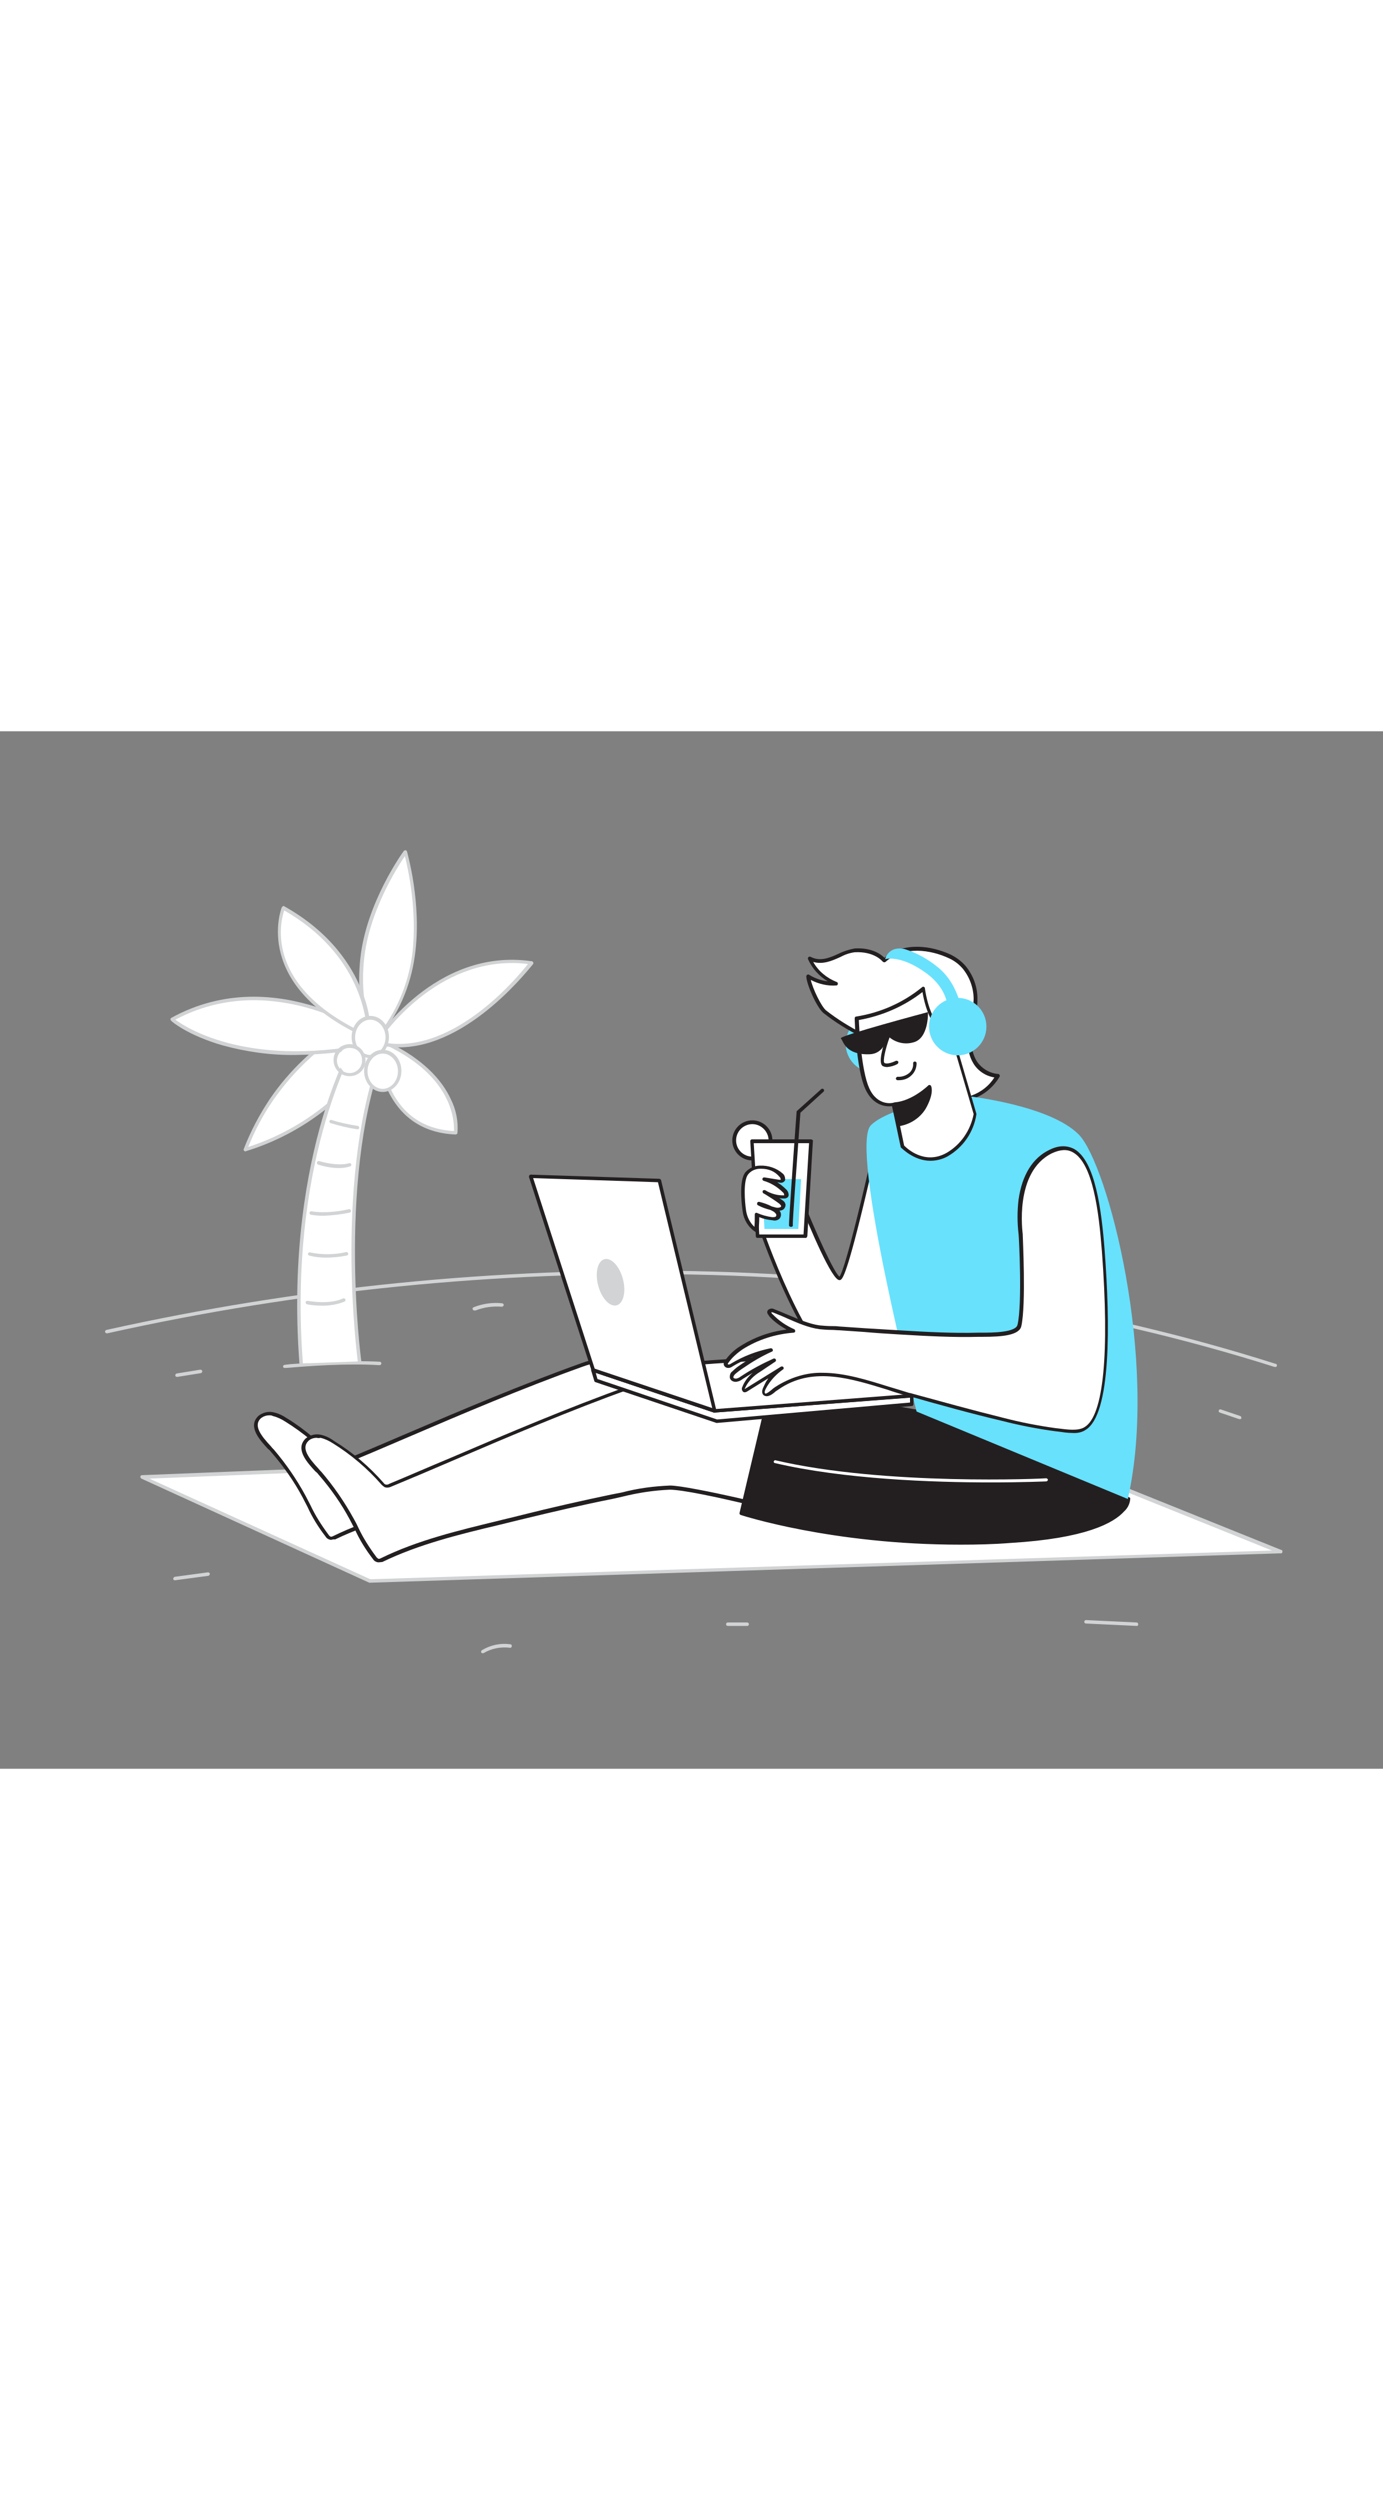 <svg version="1.1" id="Layer_1" xmlns="http://www.w3.org/2000/svg" xmlns:xlink="http://www.w3.org/1999/xlink" x="0px" y="0px" viewBox="0 0 400 300" style="width: 166px;" xml:space="preserve" data-imageid="digital-nomad-6" imageName="Digital Nomad" class="illustrations_image">
<rect x="0" y="0" width="400" height="300" fill="#808080" stroke="none"/>
<style type="text/css">
	.st0_digital-nomad-6{fill:#D1D3D4;}
	.st1_digital-nomad-6{fill:#FFFFFF;}
	.st2_digital-nomad-6{fill:#231F20;}
	.st3_digital-nomad-6{fill:#68E1FD;}
</style>
<g id="background_digital-nomad-6">
	<path class="st0_digital-nomad-6" d="M368.8,183.8h-0.2c-52.2-16.5-108.7-25.5-167.9-26.7c-57-1.1-114,4.6-169.7,17c-0.3,0-0.5-0.1-0.6-0.4&#10;&#9;&#9;c-0.1-0.3,0.1-0.5,0.4-0.6c55.8-12.4,112.8-18.1,169.9-17c59.3,1.2,116,10.2,168.2,26.8c0.3,0,0.5,0.3,0.4,0.6&#10;&#9;&#9;C369.3,183.7,369,183.9,368.8,183.8L368.8,183.8z"/>
	<path class="st0_digital-nomad-6" d="M216.1,258.7h-5.6c-0.3,0-0.5-0.2-0.5-0.5s0.2-0.5,0.5-0.5h5.6c0.3,0,0.5,0.2,0.5,0.5S216.4,258.7,216.1,258.7&#10;&#9;&#9;z"/>
	<path class="st0_digital-nomad-6" d="M328.8,258.7L328.8,258.7l-14.7-0.7c-0.3,0-0.5-0.2-0.5-0.5c0,0,0,0,0,0c0-0.3,0.2-0.5,0.5-0.5c0,0,0,0,0,0&#10;&#9;&#9;l14.6,0.7c0.3,0,0.5,0.2,0.5,0.5S329.1,258.7,328.8,258.7L328.8,258.7z"/>
	<path class="st0_digital-nomad-6" d="M50.6,245.5c-0.3,0-0.5-0.2-0.5-0.4c0-0.3,0.2-0.5,0.4-0.6l9.6-1.3c0.3,0,0.5,0.1,0.6,0.4c0,0,0,0,0,0&#10;&#9;&#9;c0,0.3-0.2,0.5-0.4,0.6L50.6,245.5L50.6,245.5z"/>
	<path class="st0_digital-nomad-6" d="M51.2,186.7c-0.2,0-0.5-0.2-0.5-0.4c0-0.3,0.1-0.5,0.4-0.6l6.8-1.1c0.3,0,0.5,0.1,0.6,0.4&#10;&#9;&#9;c0,0.3-0.1,0.5-0.4,0.6L51.2,186.7L51.2,186.7z"/>
	<path class="st0_digital-nomad-6" d="M137.3,167.5c-0.3,0-0.5-0.1-0.6-0.4s0.1-0.5,0.4-0.6l0,0c2.6-1,5.4-1.4,8.1-1.1c0.3,0,0.5,0.3,0.5,0.5&#10;&#9;&#9;s-0.3,0.5-0.5,0.5c-2.6-0.2-5.2,0.1-7.7,1.1C137.4,167.4,137.4,167.5,137.3,167.5z"/>
	<path class="st0_digital-nomad-6" d="M139.6,266.6c-0.2,0-0.3-0.1-0.4-0.2c-0.1-0.2-0.1-0.5,0.2-0.7c0,0,0,0,0,0c2.5-1.5,5.4-2.1,8.2-1.7&#10;&#9;&#9;c0.3,0,0.5,0.3,0.4,0.6c0,0.3-0.3,0.5-0.6,0.4c-2.6-0.3-5.3,0.2-7.6,1.6C139.7,266.5,139.6,266.6,139.6,266.6z"/>
	<path class="st0_digital-nomad-6" d="M82.4,184.1c-0.1,0-0.1,0-0.2,0c-0.3-0.1-0.4-0.4-0.3-0.6c0.1-0.2,0.3-0.3,0.5-0.3L84,183&#10;&#9;&#9;c4.5-0.3,16.5-1.2,25.8-0.7c0.3,0,0.5,0.2,0.5,0.5c0,0,0,0,0,0c0,0.3-0.3,0.5-0.5,0.5c0,0,0,0,0,0c-9.3-0.6-21.2,0.3-25.7,0.7&#10;&#9;&#9;C83,184.1,82.6,184.1,82.4,184.1z"/>
	<path class="st0_digital-nomad-6" d="M358.6,198.9c-0.1,0-0.1,0-0.2,0l-5.6-1.9c-0.3-0.1-0.4-0.4-0.3-0.6c0.1-0.3,0.4-0.4,0.6-0.3l5.6,1.9&#10;&#9;&#9;c0.3,0.1,0.4,0.4,0.3,0.6c0,0,0,0,0,0C359.1,198.8,358.9,198.9,358.6,198.9z"/>
</g>
<g id="Tree_digital-nomad-6">
	<path class="st1_digital-nomad-6" d="M71,121c14.1-4.4,26.5-13.1,35.4-24.9c1.9-2.6,7.3-10.4,4.6-13.8c-2-2.5-9.6,3-11.8,4.4&#10;&#9;&#9;c-8.1,5.1-15.1,11.9-20.6,19.8C75.6,110.9,73,115.8,71,121z"/>
	<path class="st0_digital-nomad-6" d="M71,121.5c-0.1,0-0.3-0.1-0.4-0.2c-0.1-0.1-0.2-0.3-0.1-0.5c2-5.2,4.6-10.1,7.7-14.7&#10;&#9;&#9;c5.5-8,12.6-14.7,20.8-19.9l1-0.6c3.3-2.2,9.5-6.2,11.5-3.7c3,3.7-2.8,12-4.6,14.4c-9,11.9-21.4,20.7-35.7,25.1L71,121.5z&#10;&#9;&#9; M109.5,82.1c-2.4,0-7,3-9,4.3l-1,0.6c-8.1,5.1-15,11.8-20.5,19.7c-2.9,4.2-5.3,8.7-7.2,13.5c13.6-4.4,25.6-13,34.2-24.4&#10;&#9;&#9;c3.4-4.5,6.6-10.7,4.7-13.2C110.3,82.2,109.9,82,109.5,82.1L109.5,82.1z"/>
	<path class="st1_digital-nomad-6" d="M108.8,89c0,0-5.8-6.8-4.1-23.1s12.5-31,12.5-31s4.4,14.6,2.3,29.8C118.4,73.7,114.7,82.1,108.8,89z"/>
	<path class="st0_digital-nomad-6" d="M108.8,89.5L108.8,89.5c-0.1,0-0.3-0.1-0.4-0.2c-0.2-0.3-5.9-7.2-4.2-23.5s12.5-31.1,12.6-31.2&#10;&#9;&#9;c0.1-0.1,0.3-0.2,0.5-0.2c0.2,0,0.3,0.2,0.4,0.3c0,0.2,4.4,14.9,2.3,30.1c-1.2,9-5,17.6-10.9,24.5C109.1,89.5,109,89.5,108.8,89.5z&#10;&#9;&#9; M117.1,36.1c-2.3,3.4-10.4,16.1-11.8,29.9c-1.4,13.5,2.4,20.5,3.7,22.3c5.5-6.8,9-14.9,10.2-23.5C120.8,52,118,39.7,117.1,36.1z"/>
	<path class="st1_digital-nomad-6" d="M104,182.2c0,0-7.5-54.8,7.6-91.6l-7.7-2.8c0,0-21.3,33.7-16.7,95"/>
	<path class="st0_digital-nomad-6" d="M87.1,183.3c-0.3,0-0.5-0.2-0.5-0.5c-2.4-31.7,2.3-55.9,6.6-70.7c4.7-16,10.1-24.5,10.2-24.6&#10;&#9;&#9;c0.1-0.2,0.4-0.3,0.6-0.2l7.7,2.8c0.1,0.1,0.2,0.1,0.3,0.3c0.1,0.1,0.1,0.3,0,0.4c-14.8,36.2-7.6,90.8-7.5,91.3&#10;&#9;&#9;c0,0.3-0.2,0.5-0.4,0.6c-0.3,0-0.5-0.2-0.6-0.4c-0.1-0.6-7.3-54.9,7.4-91.4l-6.9-2.5c-2.2,3.7-20.7,37.2-16.4,94.3&#10;&#9;&#9;C87.6,183.1,87.4,183.3,87.1,183.3L87.1,183.3z"/>
	<path class="st1_digital-nomad-6" d="M111.1,90c0,0-30.6-23.5-61.3-6.6C49.8,83.4,68.4,99.8,111.1,90z"/>
	<path class="st0_digital-nomad-6" d="M85.4,93.6c-7.1,0.1-14.2-0.9-21.1-2.8c-10-2.9-14.7-6.9-14.8-7.1c-0.1-0.1-0.2-0.3-0.2-0.4&#10;&#9;&#9;c0-0.2,0.1-0.3,0.2-0.4c30.6-16.9,61.5,6.4,61.8,6.7c0.2,0.1,0.2,0.3,0.2,0.5c0,0.2-0.2,0.3-0.4,0.4&#10;&#9;&#9;C102.7,92.5,94.1,93.5,85.4,93.6z M50.7,83.4c3.4,2.5,22.1,14.5,59.2,6.3C104.7,86.1,77.6,69.1,50.7,83.4z"/>
	<path class="st1_digital-nomad-6" d="M109.3,89.1c0,0-0.4,26,22.4,27C131.7,116.1,134.3,99.7,109.3,89.1z"/>
	<path class="st0_digital-nomad-6" d="M131.7,116.6L131.7,116.6c-23.1-1-22.9-27.2-22.9-27.5c0-0.2,0.1-0.3,0.2-0.4c0.1-0.1,0.3-0.1,0.5,0&#10;&#9;&#9;c13.1,5.5,18.6,12.7,20.9,17.7c1.5,3,2.2,6.4,1.9,9.8C132.2,116.5,132,116.6,131.7,116.6z M109.8,89.9c0.2,4.2,1.1,8.3,2.6,12.2&#10;&#9;&#9;c3.5,8.4,9.8,13,18.9,13.5C131.4,112.9,131.2,99.2,109.8,89.9z"/>
	<path class="st1_digital-nomad-6" d="M106.7,88.4c0,0,1.3-22.7-24.8-37.4C81.9,51,72.7,73.4,106.7,88.4z"/>
	<path class="st0_digital-nomad-6" d="M106.7,88.9c-0.1,0-0.1,0-0.2,0c-34-15-25.1-37.8-25-38c0.1-0.1,0.2-0.2,0.3-0.3c0.1-0.1,0.3-0.1,0.4,0&#10;&#9;&#9;c13.6,7.6,19.7,17.5,22.4,24.4c1.8,4.2,2.7,8.8,2.6,13.4c0,0.2-0.1,0.3-0.2,0.4C106.9,88.9,106.8,88.9,106.7,88.9z M82.2,51.8&#10;&#9;&#9;c-1.2,3.5-5.8,22.3,24,35.9C106.1,83.6,104.5,64.6,82.2,51.8z"/>
	<path class="st1_digital-nomad-6" d="M108.7,90c0,0,16.9-27.2,44.9-23.1C153.6,66.9,132,96.4,108.7,90z"/>
	<path class="st0_digital-nomad-6" d="M115.4,91.4c-2.3,0-4.6-0.3-6.8-0.9c-0.2,0-0.3-0.2-0.3-0.3c-0.1-0.1-0.1-0.3,0-0.4&#10;&#9;&#9;c0.2-0.3,17.4-27.4,45.5-23.3c0.2,0,0.3,0.1,0.4,0.3c0.1,0.2,0.1,0.3,0,0.5C153.9,67.5,136,91.4,115.4,91.4z M109.5,89.7&#10;&#9;&#9;c20.5,5,39.8-18.1,43.2-22.4C128.1,64.3,112.1,85.9,109.5,89.7z"/>
	<ellipse class="st1_digital-nomad-6" cx="107.1" cy="88.5" rx="4.9" ry="5.6"/>
	<path class="st0_digital-nomad-6" d="M107.1,94.5c-3,0-5.4-2.7-5.4-6.1s2.4-6.1,5.4-6.1s5.4,2.7,5.4,6.1S110.1,94.5,107.1,94.5z M107.1,83.4&#10;&#9;&#9;c-2.4,0-4.4,2.3-4.4,5.1s2,5.1,4.4,5.1s4.4-2.3,4.4-5.1S109.5,83.4,107.1,83.4z"/>
	<ellipse class="st1_digital-nomad-6" cx="110.7" cy="98.3" rx="4.9" ry="5.6"/>
	<path class="st0_digital-nomad-6" d="M110.7,104.3c-3,0-5.4-2.7-5.4-6.1s2.4-6.1,5.4-6.1s5.4,2.7,5.4,6.1S113.7,104.3,110.7,104.3z M110.7,93.2&#10;&#9;&#9;c-2.4,0-4.4,2.3-4.4,5.1s2,5.1,4.4,5.1s4.4-2.3,4.4-5.1S113.1,93.2,110.7,93.2z"/>
	<ellipse class="st1_digital-nomad-6" cx="101.6" cy="95.1" rx="3.6" ry="4.1"/>
	<path class="st0_digital-nomad-6" d="M101.6,99.7c-2.5,0.3-4.8-1.5-5.1-4.1s1.5-4.8,4.1-5.1c2.5-0.3,4.8,1.5,5.1,4.1c0,0.2,0,0.3,0,0.5&#10;&#9;&#9;C105.8,97.5,104,99.5,101.6,99.7z M101.6,91.6c-2-0.3-3.8,1.1-4.1,3.1c-0.3,2,1.1,3.8,3.1,4.1c2,0.3,3.8-1.1,4.1-3.1&#10;&#9;&#9;c0-0.2,0-0.3,0-0.5C104.8,93.3,103.4,91.7,101.6,91.6z"/>
	<path class="st0_digital-nomad-6" d="M103.4,115.1L103.4,115.1c-2.7-0.4-5.2-1-7.8-1.8c-0.3-0.1-0.4-0.4-0.3-0.6c0.1-0.3,0.3-0.4,0.6-0.3&#10;&#9;&#9;c0,0,0,0,0,0c2.5,0.8,5,1.3,7.5,1.7c0.3,0,0.5,0.3,0.5,0.5C103.9,114.9,103.7,115.1,103.4,115.1L103.4,115.1z"/>
	<path class="st0_digital-nomad-6" d="M98,126.3c-2,0-4.1-0.4-6-1c-0.3-0.1-0.4-0.4-0.3-0.7c0.1-0.3,0.4-0.4,0.7-0.3c0,0,5,1.6,8.6,0.6&#10;&#9;&#9;c0.3-0.1,0.5,0.1,0.6,0.3c0,0,0,0,0,0c0.1,0.3-0.1,0.5-0.3,0.6C100.1,126.2,99.1,126.3,98,126.3z"/>
	<path class="st0_digital-nomad-6" d="M93.6,140.1c-1.3,0-2.5-0.1-3.7-0.3c-0.3-0.1-0.4-0.3-0.4-0.6c0.1-0.3,0.3-0.4,0.6-0.4c0,0,4.1,0.9,10.8-0.6&#10;&#9;&#9;c0.3-0.1,0.5,0.1,0.6,0.4c0.1,0.3-0.1,0.5-0.4,0.6c0,0,0,0,0,0C98.7,139.7,96.1,140,93.6,140.1z"/>
	<path class="st0_digital-nomad-6" d="M94.2,152.2c-1.6,0-3.3-0.2-4.8-0.6c-0.3-0.1-0.4-0.4-0.3-0.6c0.1-0.3,0.4-0.4,0.6-0.3c3.4,0.7,7,0.7,10.4-0.1&#10;&#9;&#9;c0.3-0.1,0.5,0.1,0.6,0.4c0.1,0.3-0.1,0.5-0.4,0.6c0,0,0,0,0,0C98.3,152,96.2,152.2,94.2,152.2z"/>
	<path class="st0_digital-nomad-6" d="M93.4,166.1c-1.5,0-3.1-0.1-4.6-0.4c-0.3-0.1-0.4-0.3-0.4-0.6c0-0.3,0.3-0.4,0.6-0.4c0,0,0,0,0,0&#10;&#9;&#9;c0.1,0,6.2,1.2,10.2-0.7c0.2-0.1,0.5,0,0.7,0.2c0,0,0,0,0,0c0.1,0.2,0,0.5-0.2,0.7c0,0,0,0,0,0C97.7,165.7,95.5,166.1,93.4,166.1z"/>
</g>
<g id="Character_Male_digital-nomad-6">
	<polygon class="st1_digital-nomad-6" points="291.8,205.7 370.3,237.3 107,245.7 41.1,215.7 &#9;"/>
	<path class="st0_digital-nomad-6" d="M107,246.2c-0.1,0-0.1,0-0.2,0l-65.9-30.1c-0.2-0.1-0.3-0.3-0.3-0.6c0-0.2,0.2-0.4,0.5-0.4l250.7-10&#10;&#9;&#9;c0.1,0,0.1,0,0.2,0l78.5,31.6c0.3,0,0.5,0.3,0.4,0.6c0,0.3-0.3,0.5-0.6,0.4L107,246.2z M43.2,216.1l63.9,29.1l260.8-8.3l-76.2-30.7&#10;&#9;&#9;L43.2,216.1z"/>
	<path class="st1_digital-nomad-6" d="M254.1,116c0,0-9.1,42-11.2,42.2S231,133.9,231,133.9l-10.8,10.2c0,0,14.2,41.6,27,43.4&#10;&#9;&#9;c12.8,1.8,20-27.1,20-27.1L254.1,116z"/>
	<path class="st2_digital-nomad-6" d="M248.4,188.1c-0.4,0-0.8,0-1.2-0.1c-13-1.8-26.9-42-27.5-43.7c-0.1-0.2,0-0.4,0.1-0.5l10.8-10.2&#10;&#9;&#9;c0.1-0.1,0.3-0.2,0.5-0.1c0.2,0,0.3,0.2,0.4,0.3c4.4,11.1,9.8,22.9,11.3,23.9c1.7-2.1,7.5-26.5,10.8-41.7c0.1-0.2,0.3-0.4,0.5-0.4&#10;&#9;&#9;c0.2,0,0.4,0.1,0.5,0.4l13.2,44.5c0,0.1,0,0.2,0,0.3c-1.3,4.9-3.1,9.7-5.2,14.3C258.3,183.7,253.5,188.1,248.4,188.1z M220.8,144.3&#10;&#9;&#9;c1.3,3.8,14.7,41.1,26.5,42.7c11.8,1.6,18.9-24.4,19.4-26.5l-12.6-42.4c-0.8,3.5-2.5,11.3-4.4,19.1c-5.2,21.4-6.2,21.5-6.9,21.5&#10;&#9;&#9;c-2.1,0.2-8.4-14.6-12.1-23.9L220.8,144.3z"/>
	<circle class="st3_digital-nomad-6 targetColor" cx="252.9" cy="90.4" r="8.3" style="fill: rgb(104, 225, 253);"/>
	<path class="st1_digital-nomad-6" d="M278.9,68.4c-1.1-1.3-2.5-2.4-4.1-3.2c-6-2.8-13.8-3.6-19,1.1c0,0-2.4-3.2-8.6-2.9c-3.9,0.2-8.2,4.8-13,2.3&#10;&#9;&#9;c1.5,3.4,4.3,6,7.7,7.3c-2.9,0.1-5.7-0.6-8.1-2.1c0.1,2.3,3,8.8,4.8,10.2c9.9,7.9,16.8,7.7,18.8,14c0.5,1.5,0.5,3,1,4.5&#10;&#9;&#9;c1.1,3.7,4.1,6.5,7.8,7.4c2.8,0.6,5.3-0.2,8-0.4c2.5-0.2,4.9,0,7.3-0.8c3.1-1.1,5.6-3.3,7.3-6.1c-2.7-0.2-5.2-1.6-6.6-3.9&#10;&#9;&#9;c-1.1-2-1.6-4.2-1.4-6.4c0.2-4.1,1.6-7.8,1.6-11.9C282.2,74.2,281,71,278.9,68.4z"/>
	<path class="st2_digital-nomad-6" d="M268.3,107.8c-0.8,0-1.6-0.1-2.3-0.2c-3.9-0.9-7.1-3.9-8.2-7.8c-0.2-0.7-0.3-1.4-0.5-2.2&#10;&#9;&#9;c-0.1-0.8-0.3-1.6-0.5-2.3c-1.1-3.5-3.7-4.8-7.8-7c-3.8-1.9-7.5-4.2-10.8-6.8c-1.9-1.5-4.9-8.2-5-10.6c0-0.2,0.1-0.4,0.3-0.5&#10;&#9;&#9;c0.2-0.1,0.4-0.1,0.5,0c1.6,1,3.5,1.7,5.4,1.9c-2.5-1.5-4.5-3.7-5.7-6.4c-0.1-0.2,0-0.4,0.1-0.6c0.2-0.1,0.4-0.2,0.6-0.1&#10;&#9;&#9;c2.8,1.5,5.6,0.3,8.2-0.9c1.4-0.7,3-1.2,4.6-1.5c5.1-0.3,7.7,1.8,8.6,2.7c5.6-4.7,13.6-3.5,19.2-0.9c1.6,0.8,3.1,1.9,4.3,3.3l0,0&#10;&#9;&#9;c2.2,2.7,3.4,6,3.4,9.4c0,2.2-0.3,4.5-0.8,6.7c-0.4,1.7-0.6,3.5-0.8,5.3c-0.2,2.1,0.3,4.3,1.4,6.1c1.4,2.1,3.7,3.5,6.2,3.7&#10;&#9;&#9;c0.2,0,0.3,0.1,0.4,0.3c0.1,0.2,0.1,0.4,0,0.5c-1.7,2.9-4.4,5.2-7.5,6.3c-1.8,0.5-3.6,0.7-5.5,0.7c-0.6,0-1.3,0-2,0.1&#10;&#9;&#9;s-1.6,0.2-2.3,0.3C270.7,107.7,269.5,107.8,268.3,107.8z M234.5,71.9c0.6,2.6,3,7.6,4.4,8.8c3.3,2.6,6.9,4.8,10.6,6.7&#10;&#9;&#9;c4.1,2.2,7.1,3.7,8.3,7.6c0.2,0.8,0.4,1.6,0.5,2.4c0.1,0.7,0.2,1.4,0.4,2.1c1,3.5,3.9,6.2,7.4,7c1.8,0.3,3.6,0.3,5.4-0.1&#10;&#9;&#9;c0.8-0.1,1.6-0.2,2.4-0.3c0.7-0.1,1.3-0.1,2-0.1c1.8,0,3.5-0.2,5.2-0.7c2.7-1,5-2.8,6.5-5.2c-2.5-0.4-4.8-1.9-6.1-4.1&#10;&#9;&#9;c-1.2-2-1.7-4.4-1.5-6.7c0.1-1.8,0.4-3.6,0.8-5.4c0.5-2.1,0.7-4.3,0.8-6.4c0-3.2-1.1-6.3-3.1-8.8l0,0c-1.1-1.3-2.4-2.3-3.9-3&#10;&#9;&#9;c-5.5-2.6-13.2-3.7-18.5,1c-0.1,0.1-0.3,0.1-0.4,0.1c-0.1,0-0.3-0.1-0.4-0.2c-0.1-0.1-2.4-3-8.1-2.7c-1.5,0.2-2.9,0.7-4.2,1.4&#10;&#9;&#9;c-2.4,1.1-5,2.2-7.8,1.4c1.5,2.7,4,4.7,6.8,5.8c0.3,0.1,0.4,0.4,0.3,0.7c-0.1,0.2-0.2,0.3-0.4,0.3&#10;&#9;&#9;C239.4,73.7,236.8,73.1,234.5,71.9z"/>
	<circle class="st1_digital-nomad-6" cx="217.6" cy="118.4" r="5.2"/>
	<path class="st2_digital-nomad-6" d="M217.6,124.1c-3.2,0-5.8-2.6-5.8-5.8s2.6-5.8,5.8-5.8s5.8,2.6,5.8,5.8l0,0&#10;&#9;&#9;C223.3,121.5,220.8,124.1,217.6,124.1z M217.6,113.6c-2.6,0-4.7,2.1-4.7,4.7s2.1,4.7,4.7,4.7s4.7-2.1,4.7-4.7&#10;&#9;&#9;C222.3,115.8,220.2,113.6,217.6,113.6z"/>
	<path class="st1_digital-nomad-6" d="M222.3,221.7c-0.2-0.6-34.5-9.7-42.2-9.7c-5.6,0-11.4,1.5-16.9,2.6c-9,1.8-18,3.9-27,6.1&#10;&#9;&#9;C123,224.1,109,227,96.7,233c-0.3,0.2-0.6,0.3-1,0.3c-0.4-0.1-0.8-0.4-1-0.7c-2.8-3.4-4.6-7.4-6.7-11.3c-2.6-4.7-5.7-9.2-9.2-13.3&#10;&#9;&#9;c-1.8-2.1-7-6.6-3.7-9.7c1.1-0.9,2.5-1.3,3.8-0.9c1.3,0.3,2.6,0.9,3.7,1.7c5.3,3.3,10.2,7.4,14.3,12.1c0.2,0.2,0.4,0.4,0.7,0.6&#10;&#9;&#9;c0.5,0.1,1,0,1.5-0.2c23-9.7,45.7-19.9,69.3-28.4c13-4.7,26.6-0.2,39.6,3c8.1,2,16.2,4.1,24.2,6.4L222.3,221.7z"/>
	<path class="st2_digital-nomad-6" d="M95.8,233.8h-0.2c-0.6-0.1-1.1-0.4-1.4-0.9c-2.1-2.7-3.9-5.6-5.3-8.7c-0.5-0.9-0.9-1.8-1.4-2.7&#10;&#9;&#9;c-2.5-4.7-5.6-9.1-9.1-13.1c-0.2-0.3-0.5-0.6-0.9-0.9c-2.2-2.4-6-6.4-2.8-9.5c1.2-1,2.8-1.4,4.3-1.1c1.4,0.3,2.7,0.9,3.9,1.7&#10;&#9;&#9;c5.4,3.3,10.2,7.5,14.4,12.2c0.1,0.2,0.3,0.3,0.5,0.4c0.4,0,0.8,0,1.1-0.2c5.8-2.4,11.7-4.9,17.5-7.4c16.8-7.2,34.2-14.6,51.8-20.9&#10;&#9;&#9;c11.7-4.2,23.8-1.1,35.6,1.9c1.4,0.4,2.9,0.7,4.3,1.1c8.4,2.1,16.6,4.2,24.2,6.4c0.1,0,0.2,0.1,0.3,0.3c0.1,0.1,0.1,0.3,0,0.4&#10;&#9;&#9;l-9.8,29.2c-0.1,0.2-0.3,0.4-0.5,0.4c-0.1,0-0.3-0.1-0.4-0.1c-1.5-0.8-34.1-9.5-41.9-9.5c-4.5,0-9.1,1-13.6,2l-3.1,0.7&#10;&#9;&#9;c-8.1,1.6-16.7,3.6-27,6.1c-1.9,0.5-3.8,0.9-5.7,1.4c-11.4,2.8-23.2,5.6-33.7,10.7C96.6,233.6,96.2,233.7,95.8,233.8z M77.9,197.8&#10;&#9;&#9;c-0.9,0-1.8,0.3-2.5,0.9c-2.2,2.1,0.2,5.1,2.9,8c0.3,0.4,0.6,0.7,0.9,1c3.5,4.1,6.6,8.6,9.2,13.4c0.5,0.9,0.9,1.8,1.4,2.7&#10;&#9;&#9;c1.4,3,3.2,5.8,5.2,8.5c0.2,0.3,0.4,0.5,0.7,0.6c0.3,0,0.5-0.1,0.7-0.2c10.6-5.2,22.4-8,33.9-10.8l5.7-1.4&#10;&#9;&#9;c10.3-2.5,18.9-4.5,27-6.2c1-0.2,2.1-0.4,3.1-0.6c4.6-1,9.3-2,13.9-2c5.5,0,36.4,7.2,41.9,9.5l9.5-28.2c-7.5-2.1-15.4-4.2-23.6-6.3&#10;&#9;&#9;l-4.3-1.1c-11.6-2.9-23.5-6-34.9-1.9c-17.6,6.3-34.9,13.7-51.7,20.9c-5.8,2.5-11.7,5-17.5,7.4c-0.9,0.6-2.1,0.4-2.7-0.4&#10;&#9;&#9;c0,0,0,0,0,0c-4.1-4.7-8.9-8.7-14.2-12c-1.1-0.7-2.3-1.3-3.6-1.6C78.6,197.8,78.2,197.8,77.9,197.8L77.9,197.8z"/>
	<path class="st1_digital-nomad-6" d="M236,228.3c-0.2-0.6-34.5-9.7-42.2-9.7c-5.6,0-11.4,1.5-16.9,2.6c-9,1.8-18,3.9-27,6.1&#10;&#9;&#9;c-13.3,3.3-27.2,6.1-39.5,12.1c-0.3,0.2-0.6,0.3-1,0.3c-0.4-0.1-0.8-0.4-1-0.7c-2.8-3.3-4.6-7.4-6.7-11.3&#10;&#9;&#9;c-2.6-4.7-5.6-9.2-9.1-13.2c-1.8-2.1-7-6.6-3.7-9.7c1.1-0.9,2.5-1.2,3.8-0.9c1.3,0.3,2.6,0.9,3.7,1.7c5.3,3.3,10.1,7.4,14.3,12.1&#10;&#9;&#9;c0.4,0.7,1.3,0.9,2,0.5c0.1,0,0.1-0.1,0.1-0.1c23-9.7,45.7-19.9,69.3-28.4c13-4.7,26.6-0.2,39.6,3c8.1,2,16.2,4.1,24.2,6.4&#10;&#9;&#9;L236,228.3z"/>
	<path class="st2_digital-nomad-6" d="M109.5,240.3h-0.2c-0.6-0.1-1.1-0.4-1.4-0.9c-2.1-2.7-3.9-5.6-5.3-8.7c-0.5-0.9-0.9-1.8-1.4-2.7&#10;&#9;&#9;c-2.5-4.7-5.6-9.1-9.1-13.1c-0.2-0.3-0.5-0.6-0.9-0.9c-2.2-2.4-6-6.4-2.8-9.5c1.2-1,2.8-1.4,4.3-1.1c1.4,0.3,2.7,0.9,3.9,1.8&#10;&#9;&#9;c5.4,3.3,10.2,7.4,14.4,12.2c0.1,0.2,0.3,0.3,0.5,0.4c0.4,0.1,0.8,0,1.1-0.2c5.8-2.4,11.7-5,17.5-7.4c16.8-7.2,34.2-14.6,51.8-20.9&#10;&#9;&#9;c11.7-4.2,23.8-1.1,35.5,1.9c1.4,0.4,2.9,0.7,4.3,1.1c8.4,2.1,16.6,4.2,24.2,6.4c0.1,0,0.2,0.1,0.3,0.2c0,0.1,0,0.3,0,0.4&#10;&#9;&#9;l-9.8,29.2c-0.1,0.2-0.3,0.4-0.5,0.4c-0.1,0-0.3-0.1-0.3-0.1c-2-1.1-34.8-9.5-41.9-9.5c-4.6,0.2-9.2,0.9-13.6,2l-3.1,0.7&#10;&#9;&#9;c-8.1,1.6-16.7,3.6-27,6.1l-5.7,1.4c-11.4,2.7-23.2,5.6-33.7,10.7C110.3,240.2,109.9,240.3,109.5,240.3z M91.6,204.3&#10;&#9;&#9;c-0.9,0-1.8,0.3-2.4,0.9c-2.2,2.1,0.2,5.1,2.9,8c0.3,0.4,0.6,0.7,0.9,1c3.5,4.1,6.6,8.6,9.2,13.3c0.5,0.9,1,1.8,1.4,2.7&#10;&#9;&#9;c1.4,3,3.2,5.8,5.2,8.5c0.2,0.3,0.5,0.5,0.7,0.6c0.3,0,0.5-0.1,0.7-0.2c10.6-5.2,22.4-8,33.9-10.8c1.9-0.5,3.8-0.9,5.7-1.4&#10;&#9;&#9;c10.3-2.6,18.9-4.5,27-6.2l3.1-0.6c4.5-1.2,9.2-1.8,13.9-2c5.5,0,36.4,7.2,41.9,9.5l9.5-28.2c-7.5-2.1-15.4-4.2-23.6-6.3&#10;&#9;&#9;c-1.4-0.4-2.9-0.7-4.3-1.1c-11.6-3-23.5-6-34.9-1.9c-17.5,6.3-34.9,13.7-51.7,20.9c-5.8,2.5-11.7,5-17.5,7.4&#10;&#9;&#9;c-0.6,0.3-1.2,0.4-1.9,0.2c-0.3-0.2-0.6-0.4-0.9-0.7c-4.1-4.7-8.8-8.7-14.1-12c-1.1-0.7-2.3-1.3-3.6-1.6&#10;&#9;&#9;C92.3,204.4,91.9,204.4,91.6,204.3L91.6,204.3z"/>
	<path class="st2_digital-nomad-6" d="M326.3,222c0,0,0.7,10.2-34.1,12.3c-45.2,2.7-77.9-8.2-77.9-8.2l8.7-36.8l42.2,7.4L326.3,222z"/>
	<path class="st2_digital-nomad-6" d="M277.8,235.2c-37.3,0-63.3-8.5-63.6-8.6c-0.2-0.1-0.4-0.3-0.3-0.6l8.7-36.8c0.1-0.3,0.3-0.4,0.6-0.4l42.2,7.4&#10;&#9;&#9;h0.1l61.1,25.3c0.2,0.1,0.3,0.2,0.3,0.4c-0.1,1.4-0.7,2.7-1.7,3.6c-3.1,3.5-11.3,7.9-32.9,9.2C287.3,235.1,282.5,235.2,277.8,235.2&#10;&#9;&#9;z M214.9,225.8c4,1.2,35.5,10.5,77.3,8c30.3-1.8,33.3-9.8,33.6-11.5L265,197.1l-41.6-7.3L214.9,225.8z"/>
	<path class="st3_digital-nomad-6 targetColor" d="M279.9,105.5c0,0,23.7,2.6,32.1,11.1s23.2,65.4,14.2,105.4l-61.1-25.3c0,0-19.6-76.6-13.2-82.8&#10;&#9;&#9;S279.9,105.5,279.9,105.5z" style="fill: rgb(104, 225, 253);"/>
	<path class="st1_digital-nomad-6" d="M258.5,107.7l2.6,12.3c0,0,5.8,6.4,13,2.3c4.3-2.5,7.2-6.8,8-11.7l-6.4-21.9c0,0-6.6-1.4-8.5-14.4&#10;&#9;&#9;c-5.6,4.6-12.2,7.5-19.4,8.6c0,0,0.4,14.6,3.1,20.3S258.5,107.7,258.5,107.7z"/>
	<path class="st2_digital-nomad-6" d="M269.1,124.2c-4.9,0-8.4-3.8-8.5-3.8c-0.1-0.1-0.1-0.2-0.1-0.2l-2.5-11.8c-1.4,0.2-5.4,0.1-7.7-4.9&#10;&#9;&#9;c-2.7-5.8-3.1-19.9-3.1-20.5c0-0.3,0.2-0.5,0.4-0.5c7-1.1,13.6-4,19.1-8.5c0.1-0.1,0.3-0.2,0.5-0.1c0.2,0.1,0.3,0.2,0.3,0.4&#10;&#9;&#9;c1.8,12.4,8.1,14,8.1,14c0.2,0,0.3,0.2,0.4,0.4l6.4,21.9c0,0.1,0,0.1,0,0.2c-0.8,5.1-3.8,9.5-8.3,12.1&#10;&#9;&#9;C272.7,123.7,270.9,124.2,269.1,124.2z M261.5,119.8c0.8,0.8,5.9,5.7,12.3,2.1c4.1-2.4,6.9-6.5,7.8-11.2l-6.3-21.5&#10;&#9;&#9;c-1.4-0.4-6.6-2.8-8.5-13.8c-5.4,4.2-11.7,6.9-18.4,8.1c0.1,2.5,0.7,14.6,3,19.7c2.4,5.3,6.8,4.3,7,4.2c0.1,0,0.3,0,0.4,0.1&#10;&#9;&#9;c0.1,0.1,0.2,0.2,0.2,0.3L261.5,119.8z"/>
	<path class="st2_digital-nomad-6" d="M260,113.8c3-0.5,5.6-2.3,7.2-4.9c2.5-4.3,1.6-6.1,1.6-6.1s-4.6,4.6-10,5.1L260,113.8z"/>
	<path class="st2_digital-nomad-6" d="M260,114.2c-0.2,0-0.4-0.2-0.5-0.4l-1.2-5.9c0-0.1,0-0.3,0.1-0.4c0.1-0.1,0.2-0.2,0.4-0.2&#10;&#9;&#9;c5.1-0.4,9.7-4.9,9.7-4.9c0.1-0.1,0.3-0.2,0.4-0.1c0.2,0,0.3,0.1,0.4,0.3c0.1,0.2,0.9,2.2-1.6,6.6C266,111.9,263.2,113.7,260,114.2&#10;&#9;&#9;L260,114.2z M259.4,108.2l1,4.9c2.7-0.6,5-2.2,6.4-4.6c1-1.5,1.5-3.1,1.7-4.9C267,105,263.5,107.7,259.4,108.2L259.4,108.2z"/>
	<path class="st1_digital-nomad-6" d="M256.9,88.4c0,0-2.6,7.2-1.3,8s3.8-0.6,3.8-0.6"/>
	<path class="st2_digital-nomad-6" d="M256.6,97.1c-0.5,0-0.9-0.1-1.3-0.3c-1.4-0.9,0.1-5.8,1.1-8.6c0.1-0.3,0.4-0.4,0.6-0.3&#10;&#9;&#9;c0.3,0.1,0.4,0.4,0.3,0.6c0,0,0,0,0,0c-1.3,3.5-2,7-1.5,7.4c0.8,0.5,2.7-0.3,3.3-0.6c0.2-0.1,0.5,0,0.7,0.2c0.1,0.2,0,0.5-0.2,0.7&#10;&#9;&#9;c0,0,0,0,0,0C258.7,96.7,257.7,97,256.6,97.1z"/>
	<path class="st1_digital-nomad-6" d="M259.6,100.4c0,0,4.9,0.3,5.1-4.4"/>
	<path class="st2_digital-nomad-6" d="M259.9,100.9h-0.3c-0.3,0-0.5-0.3-0.5-0.5s0.3-0.5,0.5-0.5c1.2,0.1,2.4-0.3,3.4-1.1c0.8-0.7,1.2-1.8,1.1-2.8&#10;&#9;&#9;c0-0.3,0.2-0.5,0.5-0.5c0.3,0,0.5,0.2,0.5,0.5c0,0,0,0,0,0c0,1.3-0.5,2.6-1.5,3.5C262.6,100.5,261.3,100.9,259.9,100.9z"/>
	<polygon class="st1_digital-nomad-6" points="171.5,184.7 172.4,187.7 207.4,199.5 263.8,194.6 263.8,192.1 206.7,196.5 &#9;"/>
	<path class="st2_digital-nomad-6" d="M207.4,200c-0.1,0-0.1,0-0.2,0l-35-11.8c-0.2-0.1-0.3-0.2-0.3-0.3l-0.9-3c-0.1-0.2,0-0.4,0.1-0.5&#10;&#9;&#9;c0.1-0.1,0.3-0.2,0.5-0.1l35,11.7l57-4.4c0.1,0,0.3,0,0.4,0.1c0.1,0.1,0.2,0.2,0.2,0.4v2.5c0,0.3-0.2,0.5-0.5,0.5L207.4,200&#10;&#9;&#9;L207.4,200z M172.8,187.3l34.6,11.7l55.8-4.9v-1.4l-56.5,4.3c-0.1,0-0.1,0-0.2,0l-34.2-11.5L172.8,187.3z"/>
	<polygon class="st1_digital-nomad-6" points="263.8,192.1 230.2,180.7 171.5,184.7 206.7,196.5 &#9;"/>
	<path class="st2_digital-nomad-6" d="M206.7,197h-0.2l-35.1-11.8c-0.3-0.1-0.4-0.4-0.3-0.7c0.1-0.2,0.2-0.3,0.4-0.3l58.7-4c0.1,0,0.1,0,0.2,0&#10;&#9;&#9;l33.6,11.4c0.2,0.1,0.4,0.3,0.3,0.6c0,0.2-0.2,0.4-0.5,0.4L206.7,197L206.7,197z M174.2,185.1l32.6,10.9l54.5-4.2l-31.1-10.6&#10;&#9;&#9;L174.2,185.1z"/>
	<polygon class="st1_digital-nomad-6" points="206.7,196.5 190.7,129.9 153.4,128.7 171.5,184.7 &#9;"/>
	<path class="st2_digital-nomad-6" d="M206.7,197h-0.2l-35.1-11.8c-0.2-0.1-0.3-0.2-0.3-0.3l-18.1-56c0-0.2,0-0.3,0.1-0.5c0.1-0.1,0.3-0.2,0.4-0.2&#10;&#9;&#9;l37.2,1.2c0.2,0,0.4,0.2,0.5,0.4l16,66.6c0,0.2,0,0.4-0.1,0.5C206.9,197,206.8,197,206.7,197z M172,184.3l34,11.4l-15.7-65.3&#10;&#9;&#9;l-36.1-1.2L172,184.3z"/>
	
		<ellipse transform="matrix(0.967 -0.254 0.254 0.967 -34.675 50.04)" class="st0_digital-nomad-6" cx="176.6" cy="159.4" rx="3.7" ry="6.9"/>
	<path class="st1_digital-nomad-6" d="M295.4,145.4c0,0-2.8-18.3,8.8-23.9s14,14.8,15.1,28.8s2.8,46.4-5.3,51.3c-2.4,1.4-6.2,0.7-8.8,0.4&#10;&#9;&#9;c-5.2-0.7-10.3-1.7-15.3-3c-9-2.1-18.1-4.7-27.2-7.2c-11.7-3.2-25.4-9.6-36.9-2.5c-0.6,0.4-1.2,0.8-1.8,1.3&#10;&#9;&#9;c-0.6,0.5-2.5,2.1-2.9,0.8c-0.2-0.8,0.7-2.1,1-2.8c1.2-1.8,2.7-3.3,4.5-4.5l-10.5,6.5c-0.2,0.1-0.4,0.2-0.6,0.1&#10;&#9;&#9;c-0.3-0.1-0.2-0.6-0.1-0.9c0.8-1.9,2.2-3.5,3.9-4.6c1.6-1.2,3.4-2.2,5-3.4c-3.3,1.4-6.5,3.2-9.5,5.2c-0.4,0.4-1,0.6-1.5,0.7&#10;&#9;&#9;c-0.6,0.1-1.2-0.2-1.4-0.8c-0.1-0.5,0.2-1.1,0.6-1.4c0.7-0.7,1.6-1.3,2.4-1.9c2.6-1.8,5.4-3.4,8.3-4.7c-4,0.9-7.7,2.3-11.2,4.4&#10;&#9;&#9;c-0.3,0.2-0.6,0.3-1,0.4c-0.4,0-0.7-0.2-0.8-0.6c0-0.2,0.1-0.4,0.2-0.6c1.2-1.7,2.6-3.1,4.4-4.2c4.5-2.9,9.7-4.6,15-4.9&#10;&#9;&#9;c-2.4-1-4.6-2.5-6.4-4.4c-0.4-0.4-0.7-1-0.3-1.4s0.7-0.1,1.1,0c4.2,1.6,8.9,4.2,13.3,4.8c1.8,0.2,3.7,0.2,5.5,0.3&#10;&#9;&#9;c5.7,0.4,11.4,0.8,17.1,1.1c7.7,0.5,15.5,0.9,23.2,0.7c2.1-0.1,11,0.4,11.7-2.7C296.5,165.4,295.4,145.4,295.4,145.4z"/>
	<path class="st2_digital-nomad-6" d="M310.2,202.9c-1.4,0-2.7-0.2-4.1-0.4l-0.9-0.1c-5.2-0.7-10.3-1.7-15.4-3c-8.9-2.1-17.9-4.6-26.7-7.1l-0.5-0.1&#10;&#9;&#9;c-1.9-0.5-3.9-1.1-5.9-1.8c-10.4-3.2-21.1-6.6-30.6-0.7c-0.6,0.4-1.2,0.8-1.8,1.2l-0.1,0.1c-0.9,0.8-2,1.5-2.9,1.2&#10;&#9;&#9;c-0.4-0.1-0.7-0.4-0.8-0.8c-0.3-0.9,0.5-2.1,0.9-3l0.1-0.2c0.2-0.4,0.5-0.7,0.7-1.1l-6.1,3.8c-0.3,0.2-0.7,0.3-1,0.2&#10;&#9;&#9;c-0.5-0.3-0.7-1-0.4-1.5c0,0,0,0,0,0c0.6-1.6,1.7-3,3-4.1c-1,0.6-1.9,1.2-2.9,1.8c-0.5,0.4-1.1,0.7-1.8,0.8&#10;&#9;&#9;c-0.8,0.1-1.7-0.3-1.9-1.1c-0.1-0.7,0.1-1.5,0.7-1.9c0.8-0.8,1.6-1.4,2.5-2c1.2-0.8,2.4-1.6,3.6-2.3c-2.1,0.8-4.2,1.7-6.1,2.9&#10;&#9;&#9;c-0.4,0.3-0.8,0.4-1.2,0.4c-0.6,0-1.2-0.4-1.3-1.1c0-0.3,0.1-0.7,0.3-0.9c1.2-1.7,2.7-3.2,4.5-4.3c4.1-2.6,8.6-4.2,13.4-4.8&#10;&#9;&#9;c-1.8-1-3.5-2.2-4.9-3.7c-0.2-0.3-0.4-0.6-0.6-0.9c-0.2-0.4-0.1-0.9,0.3-1.2c0.5-0.3,1.1-0.4,1.6-0.1c1.3,0.5,2.5,1,3.9,1.6&#10;&#9;&#9;c3.1,1.3,6.3,2.7,9.3,3.1c1.1,0.1,2.3,0.2,3.4,0.2c0.7,0,1.4,0,2.1,0.1l7.3,0.5c3.3,0.2,6.6,0.4,9.9,0.6c8.2,0.5,15.7,0.9,23.2,0.7&#10;&#9;&#9;h1.1c2.6,0,9.7,0,10.2-2.3c1.4-6.1,0.4-25.4,0.3-26.2c-0.4-3.3-0.4-6.7,0-10c1-7.1,4.1-12.1,9-14.4c2.6-1.3,5-1.3,7.1-0.2&#10;&#9;&#9;c6.1,3.5,7.9,17.6,8.8,29.4c1.6,21.1,1.9,47.3-5.5,51.8C313,202.7,311.6,203,310.2,202.9z M237.9,185.5c6.4,0,13,2.1,19.1,4&#10;&#9;&#9;c2,0.6,4,1.2,5.9,1.8l0.5,0.1c8.8,2.4,17.8,4.9,26.7,7.1c5,1.3,10.1,2.3,15.2,3l0.9,0.1c2.4,0.3,5.6,0.8,7.5-0.4&#10;&#9;&#9;c5.5-3.3,7.2-21.4,5-50.8c-0.9-11.6-2.6-25.3-8.3-28.6c-1.7-1-3.7-0.9-6.1,0.2c-11.1,5.4-8.5,23.2-8.5,23.4c0,0,0,0,0,0.1&#10;&#9;&#9;c0,0.8,1,20.2-0.4,26.5c-0.6,2.7-5.7,3.1-11.1,3.1h-1.1c-7.5,0.2-15-0.2-23.3-0.7c-3.3-0.2-6.6-0.4-9.9-0.7l-7.3-0.5&#10;&#9;&#9;c-0.7,0-1.4-0.1-2.1-0.1c-1.2,0-2.4-0.1-3.5-0.2c-3.2-0.4-6.4-1.8-9.6-3.2c-1.3-0.6-2.6-1.1-3.8-1.6c-0.5-0.2-0.6-0.1-0.6-0.1&#10;&#9;&#9;c0,0.2,0.2,0.5,0.4,0.6c1.7,1.8,3.9,3.3,6.2,4.3c0.2,0.1,0.3,0.3,0.3,0.6c0,0.2-0.2,0.4-0.5,0.4c-5.2,0.4-10.3,2-14.7,4.8&#10;&#9;&#9;c-1.6,1.1-3.1,2.4-4.2,4c-0.1,0.1-0.1,0.2-0.1,0.3c0.1,0.1,0.1,0.1,0.2,0.1c0.3,0,0.5-0.1,0.8-0.3c3.5-2.1,7.4-3.6,11.4-4.4&#10;&#9;&#9;c0.3,0,0.5,0.1,0.6,0.4c0.1,0.3,0,0.5-0.3,0.6c-2.9,1.3-5.6,2.9-8.2,4.7c-0.8,0.5-1.6,1.1-2.4,1.8c-0.2,0.2-0.5,0.6-0.5,0.9&#10;&#9;&#9;s0.5,0.4,0.8,0.4c0.5-0.1,0.9-0.3,1.3-0.6c3-2,6.2-3.7,9.5-5.2c0.3-0.1,0.6,0,0.7,0.3c0.1,0.2,0,0.5-0.2,0.6&#10;&#9;&#9;c-0.9,0.6-1.8,1.2-2.7,1.8s-1.6,1.1-2.4,1.6c-1.6,1.1-2.9,2.6-3.7,4.4c0,0,0,0.1,0,0.1l10.5-6.5c0.3-0.1,0.6,0,0.7,0.2&#10;&#9;&#9;c0.1,0.2,0.1,0.5-0.1,0.6c-1.7,1.2-3.2,2.7-4.3,4.4l-0.2,0.3c-0.3,0.5-1,1.6-0.8,2.1c0,0,0.1,0.1,0.1,0.2c0.2,0.1,0.7-0.1,1.9-1.1&#10;&#9;&#9;l0.1-0.1c0.6-0.5,1.2-0.9,1.9-1.3C229.3,186.6,233.6,185.4,237.9,185.5L237.9,185.5z"/>
	<polygon class="st1_digital-nomad-6" points="219.1,146 232.9,146 234.5,118.6 217.5,118.6 &#9;"/>
	<path class="st2_digital-nomad-6" d="M232.9,146.5h-13.8c-0.3,0-0.5-0.2-0.5-0.5l-1.6-27.4c0-0.1,0-0.3,0.1-0.4c0.1-0.1,0.2-0.2,0.4-0.2h17.1&#10;&#9;&#9;c0.1,0,0.3,0.1,0.4,0.2c0.1,0.1,0.2,0.2,0.1,0.4l-1.6,27.4C233.4,146.3,233.2,146.6,232.9,146.5&#10;&#9;&#9;C232.9,146.5,232.9,146.5,232.9,146.5z M219.6,145.5h12.8l1.6-26.4h-16L219.6,145.5z"/>
	<polygon class="st3_digital-nomad-6 targetColor" points="221.1,143.9 230.9,143.9 231.7,129.5 220.3,129.5 &#9;" style="fill: rgb(104, 225, 253);"/>
	<circle class="st3_digital-nomad-6 targetColor" cx="277" cy="85.4" r="8.3" style="fill: rgb(104, 225, 253);"/>
	<path class="st2_digital-nomad-6" d="M268.4,81.2c0,0-25.9,6.9-25.2,7.6s1.2,4.8,8.2,4.6c4.7-0.1,5.3-5.4,5.3-5.4c1.9,1.9,4.7,2.7,7.3,2&#10;&#9;&#9;C268.7,89,268.4,81.2,268.4,81.2z"/>
	<path class="st3_digital-nomad-6 targetColor" d="M274.1,81.4c0,0,1-6.3-6.4-11.6s-11.7-3.9-11.7-3.9s0.9-4,5.7-2.9c3.5,1.1,6.7,2.9,9.5,5.2&#10;&#9;&#9;c6.9,5.5,7.3,15.1,7.3,15.1L274.1,81.4z" style="fill: rgb(104, 225, 253);"/>
	<path class="st1_digital-nomad-6" d="M226,128.2c0.5,0.5,0.8,1.4,0.2,1.7c-0.3,0.1-0.5,0.1-0.8,0l-4.3-0.7c2.1,0.7,4.1,1.9,5.7,3.4&#10;&#9;&#9;c0.5,0.5,0.9,1.4,0.3,1.8c-0.2,0.1-0.4,0.1-0.6,0.1c-1.9,0-3.8-0.5-5.4-1.5c1.6,0.9,3.2,1.9,4.7,3c0.4,0.2,0.6,0.5,0.7,0.9&#10;&#9;&#9;c0,0.5-0.3,0.9-0.8,1.1c-0.5,0.1-1,0.1-1.4,0c-1.6-0.3-3.2-0.8-4.7-1.5c1.4,0.4,2.7,0.9,4,1.5c0.5,0.2,1,0.6,1.3,1&#10;&#9;&#9;c0.3,0.5,0.3,1.1,0,1.5c-0.4,0.4-1,0.5-1.5,0.4c-1.6-0.1-3.1-0.6-4.5-1.2c0,1.5,0,3-0.1,4.6c-1.9-1.3-3.1-3.3-3.4-5.5&#10;&#9;&#9;c-0.4-2.4-1-8.9,0.7-11C218.3,124.9,223.7,125.9,226,128.2z"/>
	<path class="st2_digital-nomad-6" d="M218.7,144.8c-0.1,0-0.2,0-0.3-0.1c-2-1.3-3.3-3.5-3.6-5.8c0-0.1-1.4-8.7,0.8-11.4c1.1-1.2,2.6-1.9,4.2-1.9&#10;&#9;&#9;c2.4-0.1,4.8,0.7,6.6,2.3c0.5,0.4,0.7,1.1,0.7,1.7c0,0.3-0.3,0.7-0.6,0.8c-0.3,0.2-0.7,0.2-1.1,0.1l-0.6-0.1c0.9,0.6,1.7,1.2,2.5,2&#10;&#9;&#9;c0.5,0.4,0.8,1.1,0.8,1.7c0,0.3-0.2,0.7-0.5,0.8c-0.3,0.2-0.6,0.2-0.9,0.2c-0.4,0-0.9,0-1.3-0.1c0.3,0.2,0.6,0.4,0.9,0.6&#10;&#9;&#9;c0.5,0.3,0.8,0.7,0.9,1.3c0,0.7-0.4,1.4-1.1,1.6c-0.2,0.1-0.4,0.1-0.6,0.1v0.1c0.5,0.6,0.5,1.5,0,2.2c-0.5,0.5-1.3,0.7-2,0.5&#10;&#9;&#9;c-1.3-0.1-2.7-0.4-3.9-0.9c0,1.3-0.1,2.6-0.2,3.8c0,0.2-0.1,0.3-0.3,0.4C218.8,144.8,218.8,144.8,218.7,144.8z M220.2,126.5h-0.4&#10;&#9;&#9;c-1.3,0-2.6,0.6-3.4,1.6c-1.5,1.8-1,8-0.6,10.6c0.3,1.8,1.1,3.4,2.4,4.6c0.1-1.2,0.1-2.4,0.1-3.6c0-0.2,0.1-0.3,0.2-0.4&#10;&#9;&#9;c0.2-0.1,0.3-0.1,0.5,0c1.4,0.6,2.8,1,4.3,1.2c0.6,0,0.9,0,1.1-0.2c0.2-0.3,0.2-0.6-0.1-0.9c-0.3-0.4-0.7-0.6-1.1-0.8l-0.4-0.2&#10;&#9;&#9;c-1.2-0.3-2.4-0.7-3.5-1.3c-0.3-0.1-0.4-0.4-0.3-0.7s0.4-0.4,0.7-0.3c1.2,0.3,2.4,0.7,3.5,1.3c0.4,0.1,0.8,0.2,1.1,0.3&#10;&#9;&#9;c0.4,0.1,0.8,0.1,1.2,0c0.3-0.1,0.5-0.3,0.4-0.5s-0.3-0.4-0.5-0.6c-1.2-0.9-2.6-1.8-3.9-2.6l-0.7-0.4c-0.2-0.1-0.3-0.4-0.2-0.7&#10;&#9;&#9;c0.1-0.2,0.4-0.3,0.7-0.2c0,0,0,0,0,0l0.7,0.4c1.4,0.7,2.9,1.1,4.5,1.1c0.1,0,0.2,0,0.3,0c0-0.4-0.1-0.7-0.4-0.9&#10;&#9;&#9;c-1.5-1.5-3.4-2.7-5.5-3.3c-0.3-0.1-0.4-0.3-0.4-0.6c0.1-0.3,0.3-0.4,0.6-0.4l4.3,0.7c0.1,0,0.3,0,0.4,0c0-0.3-0.1-0.7-0.4-0.9&#10;&#9;&#9;C224.1,127.2,222.2,126.5,220.2,126.5L220.2,126.5z"/>
	<path class="st2_digital-nomad-6" d="M228.7,143.3c-0.2,0-0.5-0.2-0.5-0.4c-0.1-0.5,1.3-20.8,2.2-32.9c0-0.1,0.1-0.3,0.2-0.3l6.9-6.2&#10;&#9;&#9;c0.2-0.2,0.5-0.2,0.7,0c0.2,0.2,0.2,0.5,0,0.7l0,0l-6.7,6.1c-0.9,12.6-2.3,31.6-2.2,32.4c0.1,0.3-0.1,0.5-0.3,0.6c0,0,0,0,0,0&#10;&#9;&#9;L228.7,143.3z"/>
	<path class="st1_digital-nomad-6" d="M286.5,217.2c-16.5,0-42.4-0.9-62.4-5.6c-0.2,0-0.4-0.3-0.3-0.5c0,0,0,0,0,0c0.1-0.2,0.3-0.4,0.5-0.3&#10;&#9;&#9;c0,0,0,0,0,0c31.5,7.4,77.9,5.3,78.3,5.2c0.2,0,0.4,0.2,0.5,0.4c0,0,0,0,0,0c0,0.2-0.2,0.4-0.4,0.5c0,0,0,0,0,0&#10;&#9;&#9;C302.5,216.9,296.1,217.2,286.5,217.2z"/>
</g>
</svg>